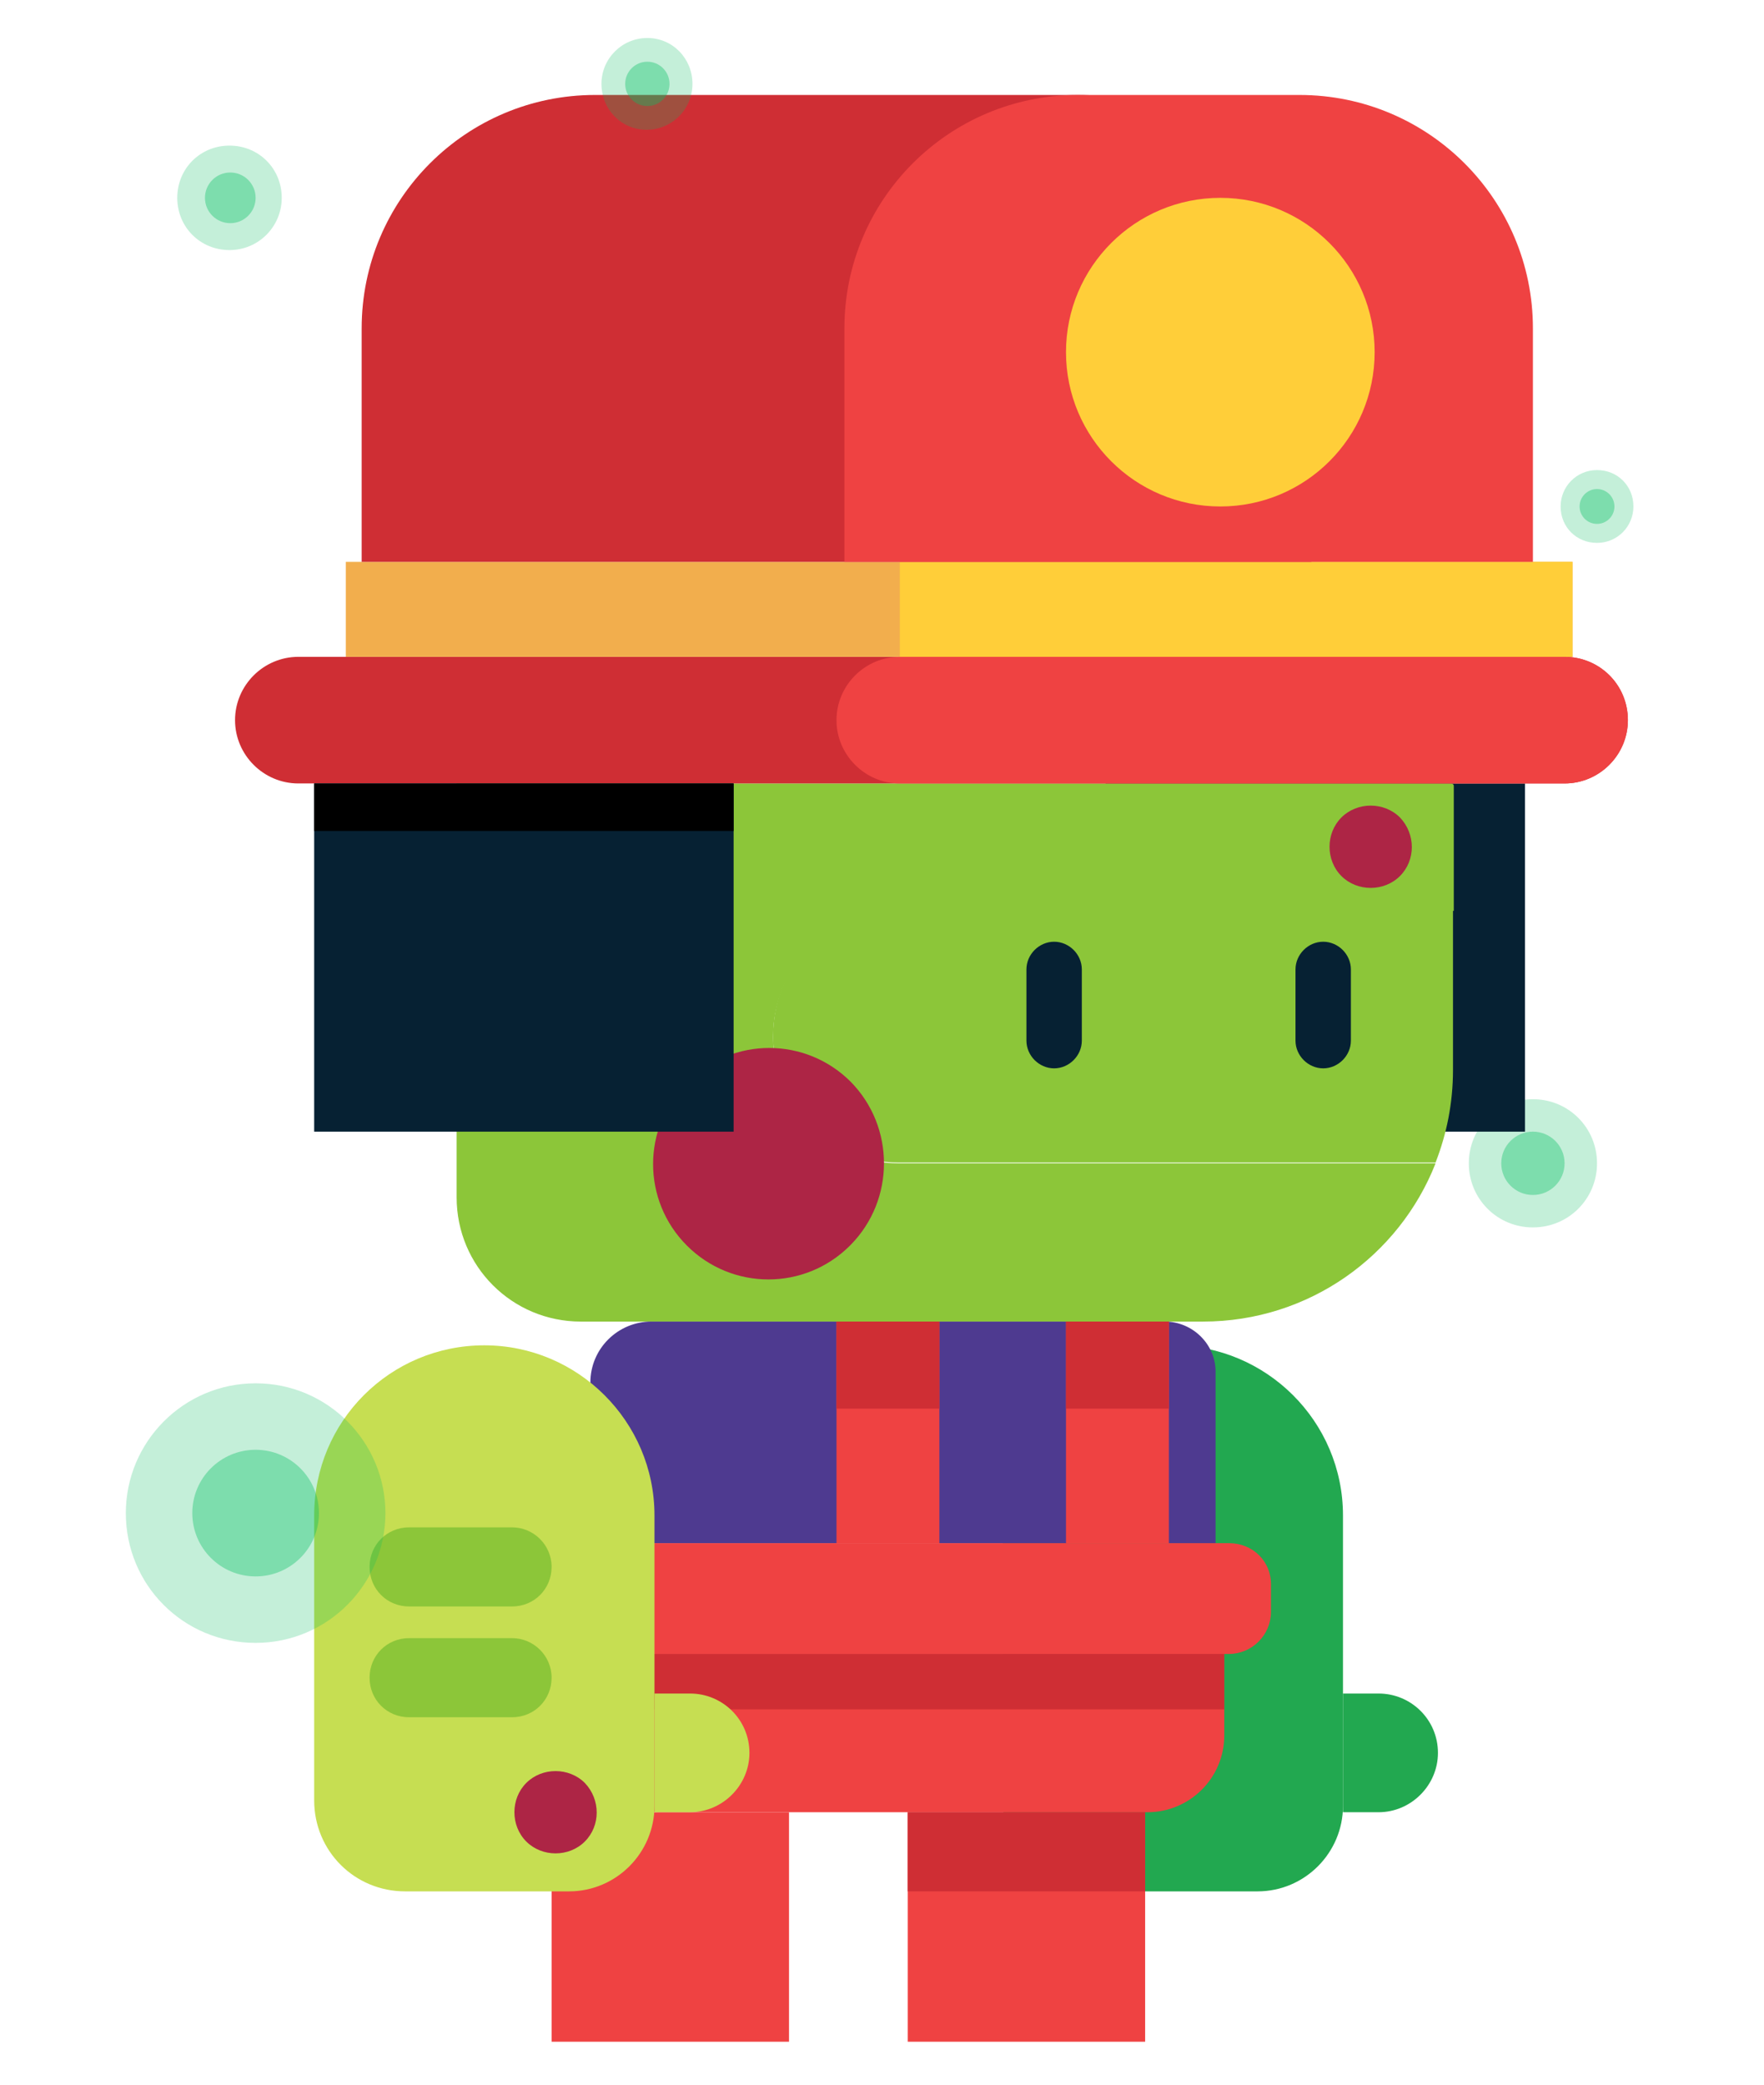 <?xml version="1.0" encoding="utf-8"?>
<!-- Generator: Adobe Illustrator 26.4.1, SVG Export Plug-In . SVG Version: 6.00 Build 0)  -->
<svg version="1.1" id="Capa_1" xmlns="http://www.w3.org/2000/svg" xmlns:xlink="http://www.w3.org/1999/xlink" x="0px" y="0px"
	 viewBox="0 0 222.9 263.5" style="enable-background:new 0 0 222.9 263.5;" xml:space="preserve">
<style type="text/css">
	.st0{opacity:0.6;}
	.st1{opacity:0.4;fill:#08BD62;}
	.st2{opacity:0.8;fill:#08BD62;}
	.st3{fill:#062133;}
	.st4{fill:#8CC639;}
	.st5{fill:#CF2E34;}
	.st6{fill:#AD2545;}
	.st7{fill:#F2AE4D;}
	.st8{fill:#FFCE39;}
	.st9{fill:#22A850;}
	.st10{fill:#4E3A90;}
	.st11{fill:#EF4242;}
	.st12{fill:#C6DE52;}
</style>
<g class="st0">
	<path class="st1" d="M206.4,64c0,2.5-2,4.6-4.6,4.6s-4.6-2-4.6-4.6c0-2.5,2-4.6,4.6-4.6S206.4,61.4,206.4,64z"/>
	<circle class="st2" cx="201.8" cy="64" r="2.2"/>
</g>
<g class="st0">
	<path class="st1" d="M201.8,147c0,4.5-3.6,8.1-8.1,8.1s-8.1-3.6-8.1-8.1s3.6-8.1,8.1-8.1S201.8,142.5,201.8,147z"/>
	<circle class="st2" cx="193.7" cy="147" r="4"/>
</g>
<g>
	<rect x="139.7" y="99" class="st3" width="53" height="44"/>
	<path class="st4" d="M183.3,99H57.7v52.3c0,8.7,7,15.7,15.7,15.7H152c13.4,0,24.8-8.3,29.4-20h-67.9c-8.7,0-15.8-7.1-15.8-15.8
		v-0.3c0-8.7,7.1-15.8,15.8-15.8h70.2V99.3C183.7,99.1,183.5,99,183.3,99z"/>
	<path class="st4" d="M97.7,130.8v0.3c0,8.7,7.1,15.8,15.8,15.8h67.9c1.4-3.6,2.2-7.5,2.2-11.7V115h-70.2
		C104.7,115,97.7,122,97.7,130.8z"/>
	<path class="st5" d="M197.7,83h-160c-4.4,0-8,3.6-8,8v0c0,4.4,3.6,8,8,8h160c4.4,0,8-3.6,8-8v0C205.7,86.5,202.1,83,197.7,83z"/>
	<path class="st6" d="M107.5,136.7L107.5,136.7c-5.7-5.7-14.9-5.7-20.6,0l-0.1,0.1c-5.7,5.7-5.7,14.9,0,20.6l0,0
		c5.7,5.7,14.9,5.7,20.6,0l0.1-0.1C113.1,151.6,113.1,142.4,107.5,136.7z"/>
	<path class="st6" d="M176.9,103.3L176.9,103.3c-2-2-5.4-2-7.4,0l0,0c-2,2-2,5.4,0,7.4l0,0c2,2,5.4,2,7.4,0l0,0
		C178.9,108.7,178.9,105.4,176.9,103.3z"/>
	<rect x="39.7" y="99" class="st3" width="53" height="44"/>
	<rect x="39.7" y="99" width="53" height="6"/>
	<rect x="43.7" y="71" class="st7" width="155" height="12"/>
	<rect x="113.7" y="71" class="st8" width="85" height="12"/>
	<path class="st5" d="M136.2,12h-61c-16.3,0-29.5,13.2-29.5,29.5V71h120V41.5C165.7,25.2,152.5,12,136.2,12z"/>
	<path class="st9" d="M148.2,170L148.2,170c-11.9,0-21.5,9.6-21.5,21.5v36c0,6.4,5.1,11.5,11.5,11.5h20.7c6,0,10.8-4.9,10.8-10.8
		v-36.7C169.7,179.6,160,170,148.2,170z"/>
	<path class="st9" d="M174.2,214h-4.5v15h4.5c4.1,0,7.5-3.4,7.5-7.5v0C181.7,217.3,178.3,214,174.2,214z"/>
	<path class="st10" d="M147.2,167H82.3c-4.2,0-7.7,3.4-7.7,7.7V195h79v-21.5C153.7,169.9,150.7,167,147.2,167z"/>
	<path class="st11" d="M155.3,195H75.2c-3.6,0-6.5,2.9-6.5,6.5v2.2c0,2.9,2.4,5.3,5.3,5.3h81.3c2.9,0,5.3-2.4,5.3-5.3v-3.3
		C160.7,197.3,158.3,195,155.3,195z"/>
	<path class="st11" d="M154.7,209h-80v11.2c0,4.9,4,8.8,8.8,8.8H145c5.3,0,9.7-4.3,9.7-9.7V209z"/>
	<rect x="74.7" y="209" class="st5" width="80" height="7"/>
	<rect x="114.7" y="229" class="st11" width="30" height="29"/>
	<rect x="114.7" y="229" class="st5" width="30" height="10"/>
	<rect x="69.7" y="229" class="st11" width="30" height="29"/>
	<path class="st12" d="M61.2,170L61.2,170c-11.9,0-21.5,9.6-21.5,21.5v36c0,6.4,5.1,11.5,11.5,11.5h20.7c6,0,10.8-4.9,10.8-10.8
		v-36.7C82.7,179.6,73,170,61.2,170z"/>
	<rect x="134.7" y="167" class="st11" width="13" height="28"/>
	<rect x="134.7" y="167" class="st5" width="13" height="11"/>
	<rect x="105.7" y="167" class="st11" width="13" height="28"/>
	<rect x="105.7" y="167" class="st5" width="13" height="11"/>
	<path class="st11" d="M164.2,12h-28c-16.3,0-29.5,13.2-29.5,29.5V71h87V41.5C193.7,25.2,180.5,12,164.2,12z"/>
	<path class="st11" d="M197.7,83h-84c-4.4,0-8,3.6-8,8v0c0,4.4,3.6,8,8,8h84c4.4,0,8-3.6,8-8v0C205.7,86.5,202.1,83,197.7,83z"/>
	<path class="st3" d="M167.2,135L167.2,135c-1.9,0-3.5-1.6-3.5-3.5v-9c0-1.9,1.6-3.5,3.5-3.5l0,0c1.9,0,3.5,1.6,3.5,3.5v9
		C170.7,133.4,169.1,135,167.2,135z"/>
	<path class="st3" d="M133.2,135L133.2,135c-1.9,0-3.5-1.6-3.5-3.5v-9c0-1.9,1.6-3.5,3.5-3.5l0,0c1.9,0,3.5,1.6,3.5,3.5v9
		C136.7,133.4,135.1,135,133.2,135z"/>
	<path class="st12" d="M87.2,214h-4.5v15h4.5c4.1,0,7.5-3.4,7.5-7.5v0C94.7,217.3,91.3,214,87.2,214z"/>
	<path class="st4" d="M64.7,193h-13c-2.8,0-5,2.2-5,5l0,0c0,2.8,2.2,5,5,5h13c2.8,0,5-2.2,5-5l0,0C69.7,195.2,67.4,193,64.7,193z"/>
	<path class="st4" d="M64.7,207h-13c-2.8,0-5,2.2-5,5l0,0c0,2.8,2.2,5,5,5h13c2.8,0,5-2.2,5-5l0,0C69.7,209.2,67.4,207,64.7,207z"/>
	<circle class="st8" cx="154.2" cy="44.5" r="19.5"/>
	<path class="st6" d="M73.9,225.3L73.9,225.3c-2-2-5.4-2-7.4,0l0,0c-2,2-2,5.4,0,7.4l0,0c2,2,5.4,2,7.4,0l0,0
		C75.9,230.7,75.9,227.4,73.9,225.3z"/>
</g>
<g class="st0">
	<path class="st1" d="M87.5,10.6c0,3.2-2.6,5.8-5.8,5.8S76,13.8,76,10.6s2.6-5.8,5.8-5.8S87.5,7.4,87.5,10.6z"/>
	<circle class="st2" cx="81.8" cy="10.6" r="2.8"/>
</g>
<g class="st0">
	<path class="st1" d="M35.6,25c0,3.6-2.9,6.6-6.6,6.6s-6.6-2.9-6.6-6.6s2.9-6.6,6.6-6.6S35.6,21.3,35.6,25z"/>
	<circle class="st2" cx="29.1" cy="25" r="3.2"/>
</g>
<g class="st0">
	<path class="st1" d="M48.7,191.2c0,9-7.3,16.4-16.4,16.4s-16.4-7.3-16.4-16.4c0-9,7.3-16.4,16.4-16.4S48.7,182.2,48.7,191.2z"/>
	<circle class="st2" cx="32.3" cy="191.2" r="8"/>
</g>
</svg>
